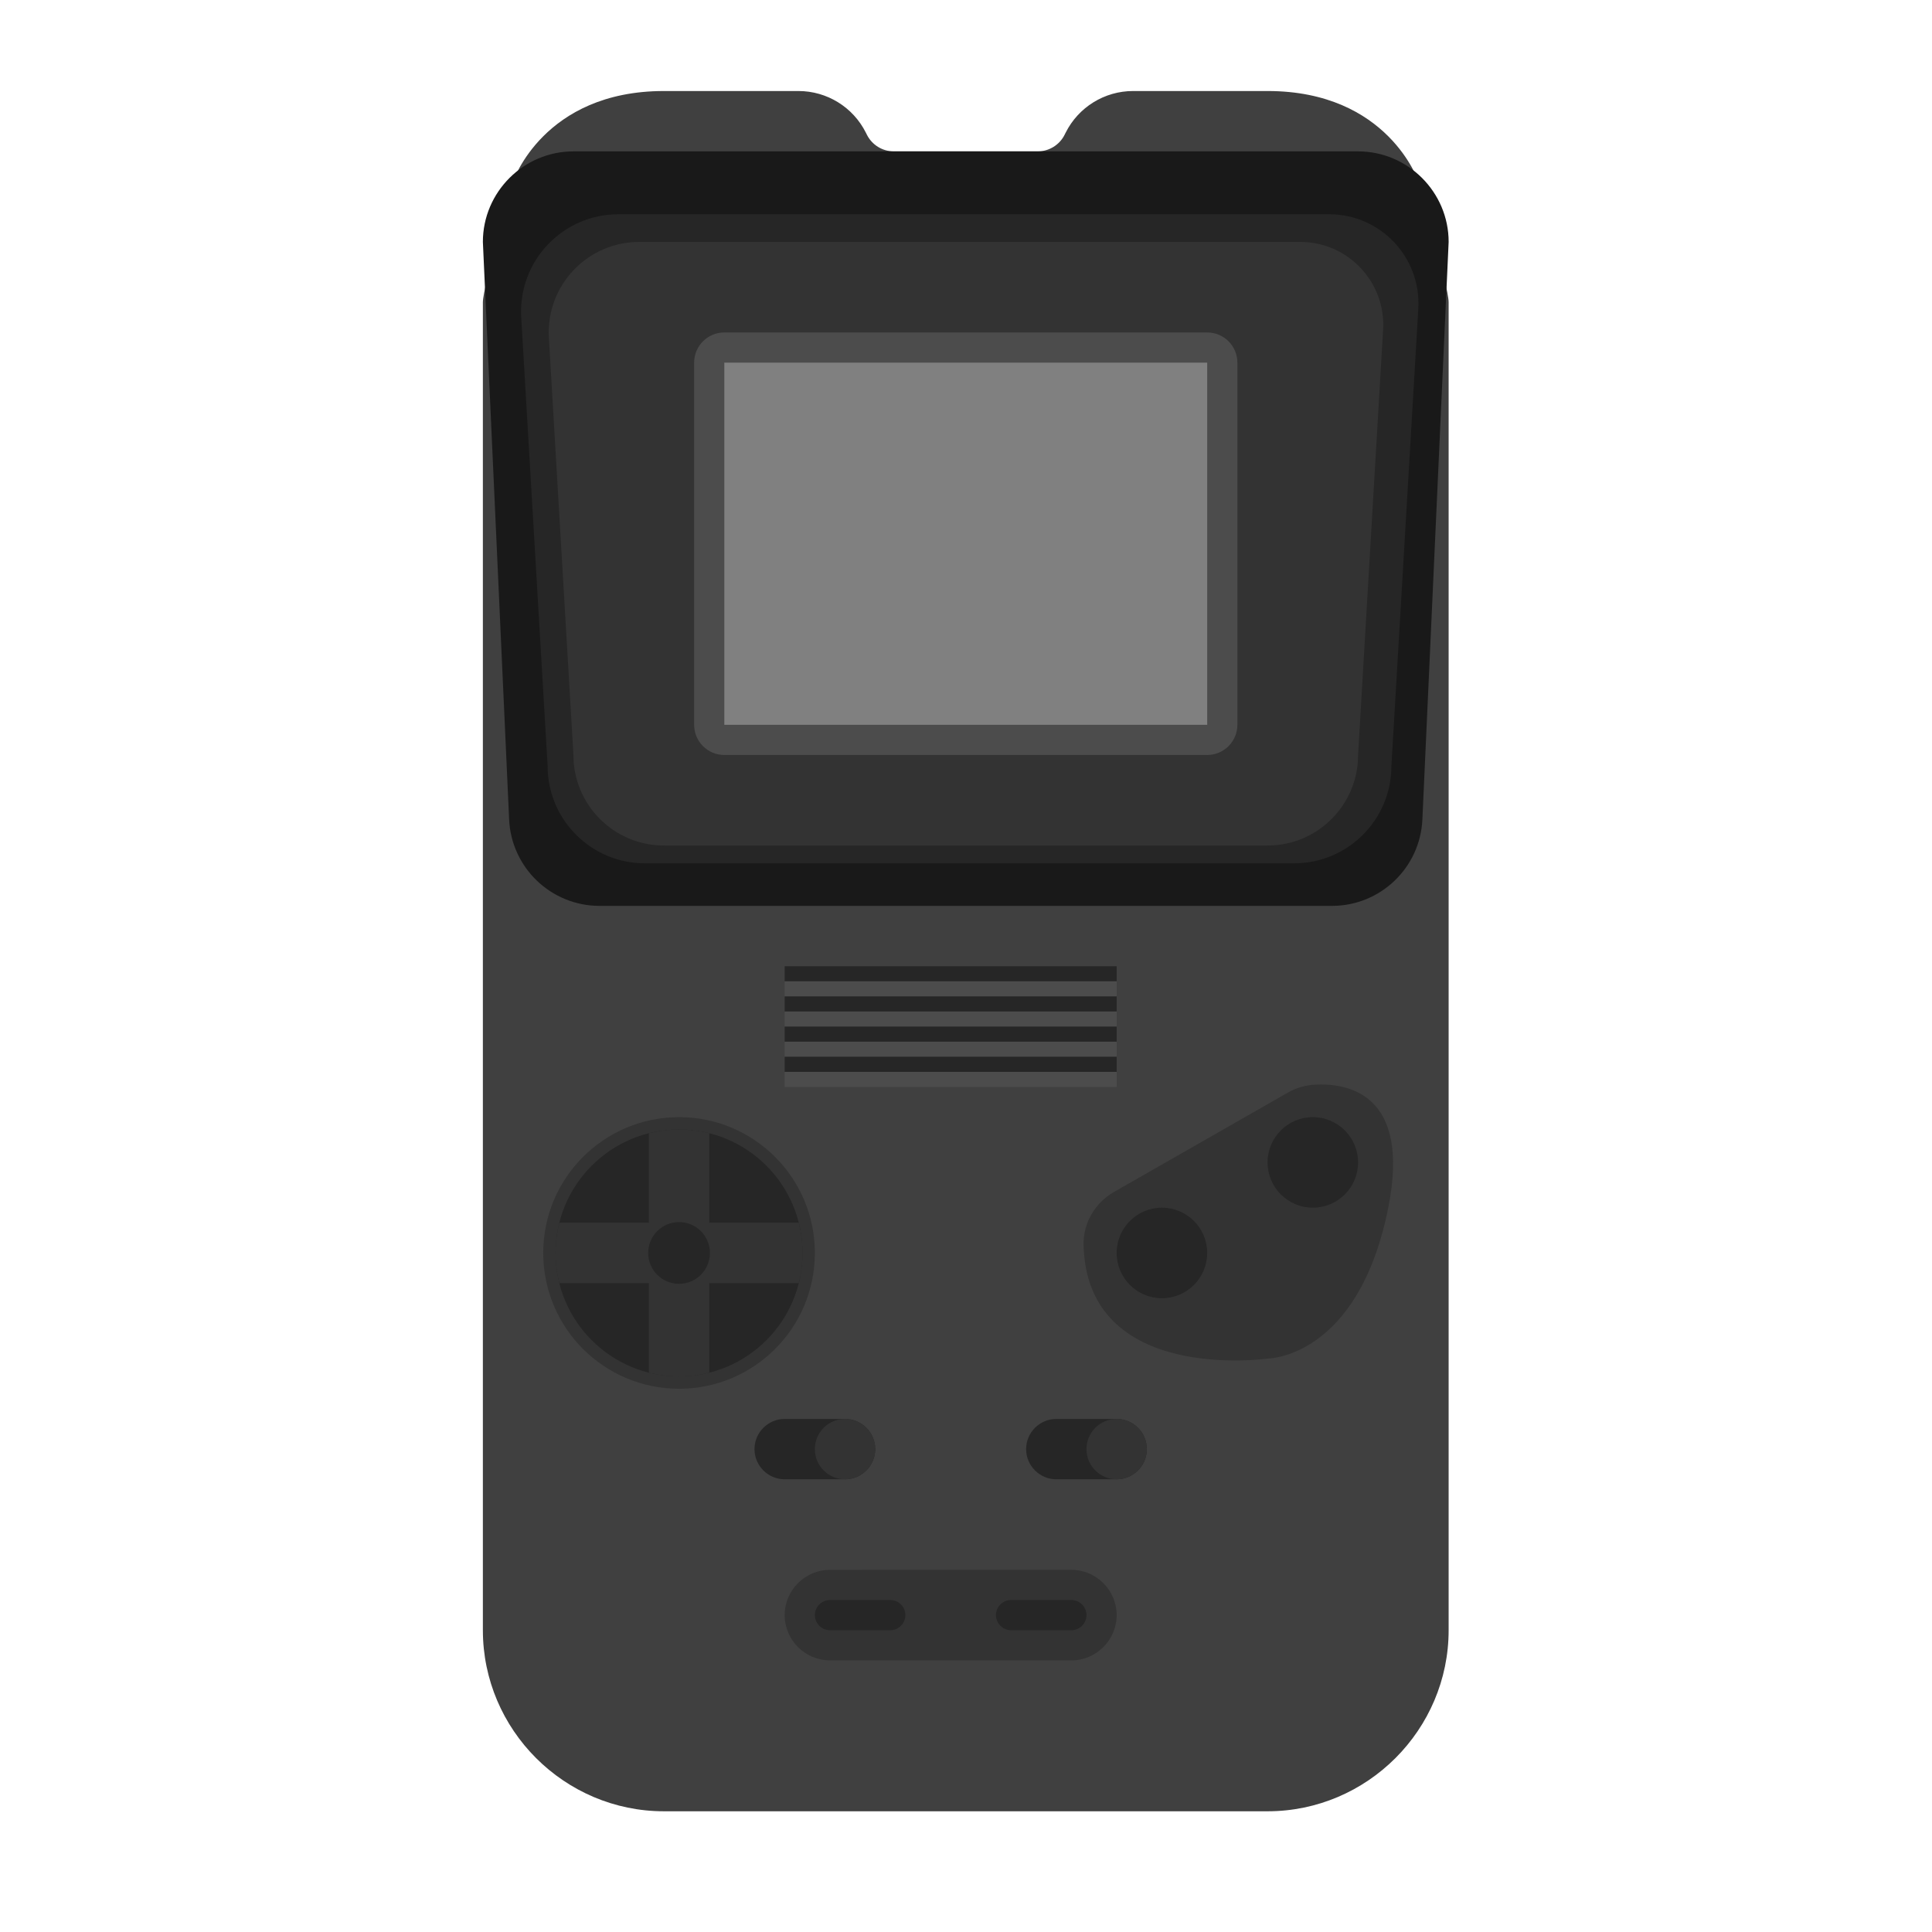 <?xml version="1.0" encoding="UTF-8" standalone="no"?>
<svg
   xmlns:dc="http://purl.org/dc/elements/1.1/"
   xmlns:cc="http://creativecommons.org/ns#"
   xmlns:rdf="http://www.w3.org/1999/02/22-rdf-syntax-ns#"
   xmlns:svg="http://www.w3.org/2000/svg"
   xmlns="http://www.w3.org/2000/svg"
   viewBox="0 0 341.333 341.333"
   height="256"
   width="256"
   xml:space="preserve"
   id="svg2"
   version="1.1"><defs
     id="defs6"><clipPath
       id="clipPath18"
       clipPathUnits="userSpaceOnUse"><path
         id="path16"
         d="M 0,256 H 256 V 0 H 0 Z" /></clipPath><clipPath
       id="clipPath26"
       clipPathUnits="userSpaceOnUse"><path
         id="path24"
         d="M 56,252 H 200 V 8 H 56 Z" /></clipPath></defs><g
     transform="matrix(1.333,0,0,-1.333,0,341.333)"
     id="g10"><g
       id="g12"><g
         clip-path="url(#clipPath18)"
         id="g14"><g
           id="g20"><g
             id="g22" /><g
             id="g34"><g
               style="opacity:0.5"
               id="g32"
               clip-path="url(#clipPath26)"><g
                 id="g30"
                 transform="translate(200,223.818)"><path
                   id="path28"
                   style="fill:#ffffff;fill-opacity:1;fill-rule:nonzero;stroke:none"
                   d="m 0,0 v 0.182 c 0,5.602 -2.312,10.843 -6.398,14.63 -2.766,4.469 -10.215,13.37 -25.602,13.37 h -17.819 c -6.103,0 -11.658,-3.016 -14.971,-8 h -14.42 c -3.314,4.985 -8.868,8 -14.97,8 H -112 c -15.387,0 -22.835,-8.901 -25.602,-13.37 C -141.688,11.025 -144,5.784 -144,0.182 V 0 l 0.008,-0.182 0.238,-5.231 C -143.926,-6.39 -144,-7.128 -144,-7.818 v -176 c 0,-17.645 14.355,-32 32,-32 h 80 c 17.645,0 32,14.355 32,32 v 176 c 0,0.69 -0.073,1.428 -0.246,2.405 l 0.238,5.231 z" /></g></g></g></g><g
           transform="translate(188,232)"
           id="g36"><path
             id="path38"
             style="fill:#404040;fill-opacity:1;fill-rule:nonzero;stroke:none"
             d="m 0,0 c 0,0 -4,12 -20,12 h -17.819 c -3.788,0 -7.251,-2.14 -8.945,-5.528 L -46.895,6.211 C -47.572,4.856 -48.957,4 -50.473,4 h -19.055 c -1.515,0 -2.9,0.856 -3.577,2.211 l -0.131,0.261 C -74.93,9.86 -78.393,12 -82.18,12 H -100 c -16,0 -20,-12 -20,-12 0,0 -4,-13.946 -4,-16 v -176 c 0,-13.2 10.8,-24 24,-24 h 80 c 13.2,0 24,10.8 24,24 V -16 C 4,-13.946 0,0 0,0" /></g><g
           transform="translate(176.533,136)"
           id="g40"><path
             id="path42"
             style="fill:#191919;fill-opacity:1;fill-rule:nonzero;stroke:none"
             d="m 0,0 h -97.066 c -6.416,0 -11.697,5.046 -11.988,11.455 L -112.533,88 c 0,6.6 5.4,12 12,12 h 104 c 6.599,0 12,-5.4 12,-12 L 11.987,11.455 C 11.696,5.046 6.415,0 0,0" /></g><g
           transform="translate(171.511,141.64)"
           id="g44"><path
             id="path46"
             style="fill:#262626;fill-opacity:1;fill-rule:nonzero;stroke:none"
             d="m 0,0 h -86.027 c -7.127,0 -12.904,5.777 -12.904,12.904 l -3.498,59.461 c -0.436,7.412 5.457,13.662 12.882,13.662 H 4.66 c 6.806,0 12.208,-5.729 11.809,-12.523 l -3.566,-60.6 C 12.903,5.777 7.126,0 0,0" /></g><g
           transform="translate(168,144)"
           id="g48"><path
             id="path50"
             style="fill:#333333;fill-opacity:1;fill-rule:nonzero;stroke:none"
             d="m 0,0 h -80 c -6.627,0 -12,5.373 -12,12 l -3.252,55.295 C -95.658,74.188 -90.178,80 -83.273,80 H 4.334 c 6.329,0 11.353,-5.328 10.981,-11.646 L 12,12 C 12,5.373 6.627,0 0,0" /></g><g
           transform="translate(160,156)"
           id="g52"><path
             id="path54"
             style="fill:#4c4c4c;fill-opacity:1;fill-rule:nonzero;stroke:none"
             d="m 0,0 h -64 c -2.209,0 -4,1.791 -4,4 v 48 c 0,2.209 1.791,4 4,4 H 0 c 2.209,0 4,-1.791 4,-4 V 4 C 4,1.791 2.209,0 0,0" /></g><path
           id="path56"
           style="fill:#808080;fill-opacity:1;fill-rule:nonzero;stroke:none"
           d="M 160,160 H 96 v 48 h 64 z" /><g
           transform="translate(108,90)"
           id="g58"><path
             id="path60"
             style="fill:#333333;fill-opacity:1;fill-rule:nonzero;stroke:none"
             d="m 0,0 c 0,-9.941 -8.059,-18 -18,-18 -9.941,0 -18,8.059 -18,18 0,9.941 8.059,18 18,18 C -8.059,18 0,9.941 0,0" /></g><g
           transform="translate(106.364,90)"
           id="g62"><path
             id="path64"
             style="fill:#262626;fill-opacity:1;fill-rule:nonzero;stroke:none"
             d="m 0,0 c 0,-9.037 -7.326,-16.363 -16.364,-16.363 -9.037,0 -16.364,7.326 -16.364,16.363 0,9.037 7.327,16.363 16.364,16.363 C -7.326,16.363 0,9.037 0,0" /></g><g
           transform="translate(94.004,105.868)"
           id="g66"><path
             id="path68"
             style="fill:#333333;fill-opacity:1;fill-rule:nonzero;stroke:none"
             d="M 0,0 C -1.282,0.322 -2.623,0.495 -4.004,0.495 -5.385,0.495 -6.726,0.322 -8.008,0 v -11.864 h -11.864 c -0.322,-1.282 -0.496,-2.622 -0.496,-4.004 0,-1.382 0.174,-2.723 0.496,-4.004 h 11.864 v -11.864 c 1.282,-0.323 2.623,-0.495 4.004,-0.495 1.381,0 2.722,0.172 4.004,0.495 v 11.864 h 11.864 c 0.323,1.281 0.496,2.622 0.496,4.004 0,1.382 -0.173,2.722 -0.496,4.004 H 0 Z" /></g><g
           transform="translate(94.091,90)"
           id="g70"><path
             id="path72"
             style="fill:#262626;fill-opacity:1;fill-rule:nonzero;stroke:none"
             d="m 0,0 c 0,-2.26 -1.832,-4.091 -4.091,-4.091 -2.259,0 -4.091,1.831 -4.091,4.091 0,2.26 1.832,4.091 4.091,4.091 C -1.832,4.091 0,2.26 0,0" /></g><g
           transform="translate(147.648,98.085)"
           id="g74"><path
             id="path76"
             style="fill:#333333;fill-opacity:1;fill-rule:nonzero;stroke:none"
             d="m 0,0 23.054,13.174 c 1.07,0.611 2.263,0.968 3.495,1.041 4.237,0.252 12.859,-1.017 9.803,-16.3 -4,-20 -16,-20 -16,-20 0,0 -23.956,-3.422 -24.385,15.056 C -4.102,-4.13 -2.518,-1.438 0,0" /></g><g
           transform="translate(160,90)"
           id="g78"><path
             id="path80"
             style="fill:#262626;fill-opacity:1;fill-rule:nonzero;stroke:none"
             d="m 0,0 c 0,-3.313 -2.687,-6 -6,-6 -3.313,0 -6,2.687 -6,6 0,3.313 2.687,6 6,6 3.313,0 6,-2.687 6,-6" /></g><g
           transform="translate(180,102)"
           id="g82"><path
             id="path84"
             style="fill:#262626;fill-opacity:1;fill-rule:nonzero;stroke:none"
             d="m 0,0 c 0,-3.313 -2.687,-6 -6,-6 -3.313,0 -6,2.687 -6,6 0,3.313 2.687,6 6,6 3.313,0 6,-2.687 6,-6" /></g><g
           transform="translate(116,64)"
           id="g86"><path
             id="path88"
             style="fill:#262626;fill-opacity:1;fill-rule:nonzero;stroke:none"
             d="m 0,0 v 0 c 0,-2.2 -1.8,-4 -4,-4 h -8 c -2.2,0 -4,1.8 -4,4 0,2.2 1.8,4 4,4 h 8 C -1.8,4 0,2.2 0,0" /></g><g
           transform="translate(112,68)"
           id="g90"><path
             id="path92"
             style="fill:#333333;fill-opacity:1;fill-rule:nonzero;stroke:none"
             d="m 0,0 c 2.209,0 4,-1.791 4,-4 0,-2.209 -1.791,-4 -4,-4 -2.209,0 -4,1.791 -4,4 0,2.209 1.791,4 4,4" /></g><g
           transform="translate(152,64)"
           id="g94"><path
             id="path96"
             style="fill:#262626;fill-opacity:1;fill-rule:nonzero;stroke:none"
             d="m 0,0 v 0 c 0,-2.2 -1.8,-4 -4,-4 h -8 c -2.2,0 -4,1.8 -4,4 0,2.2 1.8,4 4,4 h 8 C -1.8,4 0,2.2 0,0" /></g><g
           transform="translate(148,68)"
           id="g98"><path
             id="path100"
             style="fill:#333333;fill-opacity:1;fill-rule:nonzero;stroke:none"
             d="m 0,0 c 2.209,0 4,-1.791 4,-4 0,-2.209 -1.791,-4 -4,-4 -2.209,0 -4,1.791 -4,4 0,2.209 1.791,4 4,4" /></g><g
           transform="translate(142,36)"
           id="g102"><path
             id="path104"
             style="fill:#333333;fill-opacity:1;fill-rule:nonzero;stroke:none"
             d="m 0,0 h -32 c -3.3,0 -6,2.7 -6,6 0,3.3 2.7,6 6,6 H 0 C 3.3,12 6,9.3 6,6 6,2.7 3.3,0 0,0" /></g><g
           transform="translate(118,40)"
           id="g106"><path
             id="path108"
             style="fill:#262626;fill-opacity:1;fill-rule:nonzero;stroke:none"
             d="m 0,0 h -8 c -1.1,0 -2,0.9 -2,2 0,1.1 0.9,2 2,2 H 0 C 1.1,4 2,3.1 2,2 2,0.9 1.1,0 0,0" /></g><g
           transform="translate(142,40)"
           id="g110"><path
             id="path112"
             style="fill:#262626;fill-opacity:1;fill-rule:nonzero;stroke:none"
             d="m 0,0 h -8 c -1.1,0 -2,0.9 -2,2 0,1.1 0.9,2 2,2 H 0 C 1.1,4 2,3.1 2,2 2,0.9 1.1,0 0,0" /></g><path
           id="path114"
           style="fill:#262626;fill-opacity:1;fill-rule:nonzero;stroke:none"
           d="m 148,128 h -44 v -2 h 44 z" /><path
           id="path116"
           style="fill:#4c4c4c;fill-opacity:1;fill-rule:nonzero;stroke:none"
           d="m 148,126 h -44 v -2 h 44 z" /><path
           id="path118"
           style="fill:#262626;fill-opacity:1;fill-rule:nonzero;stroke:none"
           d="m 148,124 h -44 v -2 h 44 z" /><path
           id="path120"
           style="fill:#4c4c4c;fill-opacity:1;fill-rule:nonzero;stroke:none"
           d="m 148,122 h -44 v -2 h 44 z" /><path
           id="path122"
           style="fill:#262626;fill-opacity:1;fill-rule:nonzero;stroke:none"
           d="m 148,120 h -44 v -2 h 44 z" /><path
           id="path124"
           style="fill:#4c4c4c;fill-opacity:1;fill-rule:nonzero;stroke:none"
           d="m 148,118 h -44 v -2 h 44 z" /><path
           id="path126"
           style="fill:#262626;fill-opacity:1;fill-rule:nonzero;stroke:none"
           d="m 148,116 h -44 v -2 h 44 z" /><path
           id="path128"
           style="fill:#4c4c4c;fill-opacity:1;fill-rule:nonzero;stroke:none"
           d="m 148,114 h -44 v -2 h 44 z" /></g></g></g></svg>